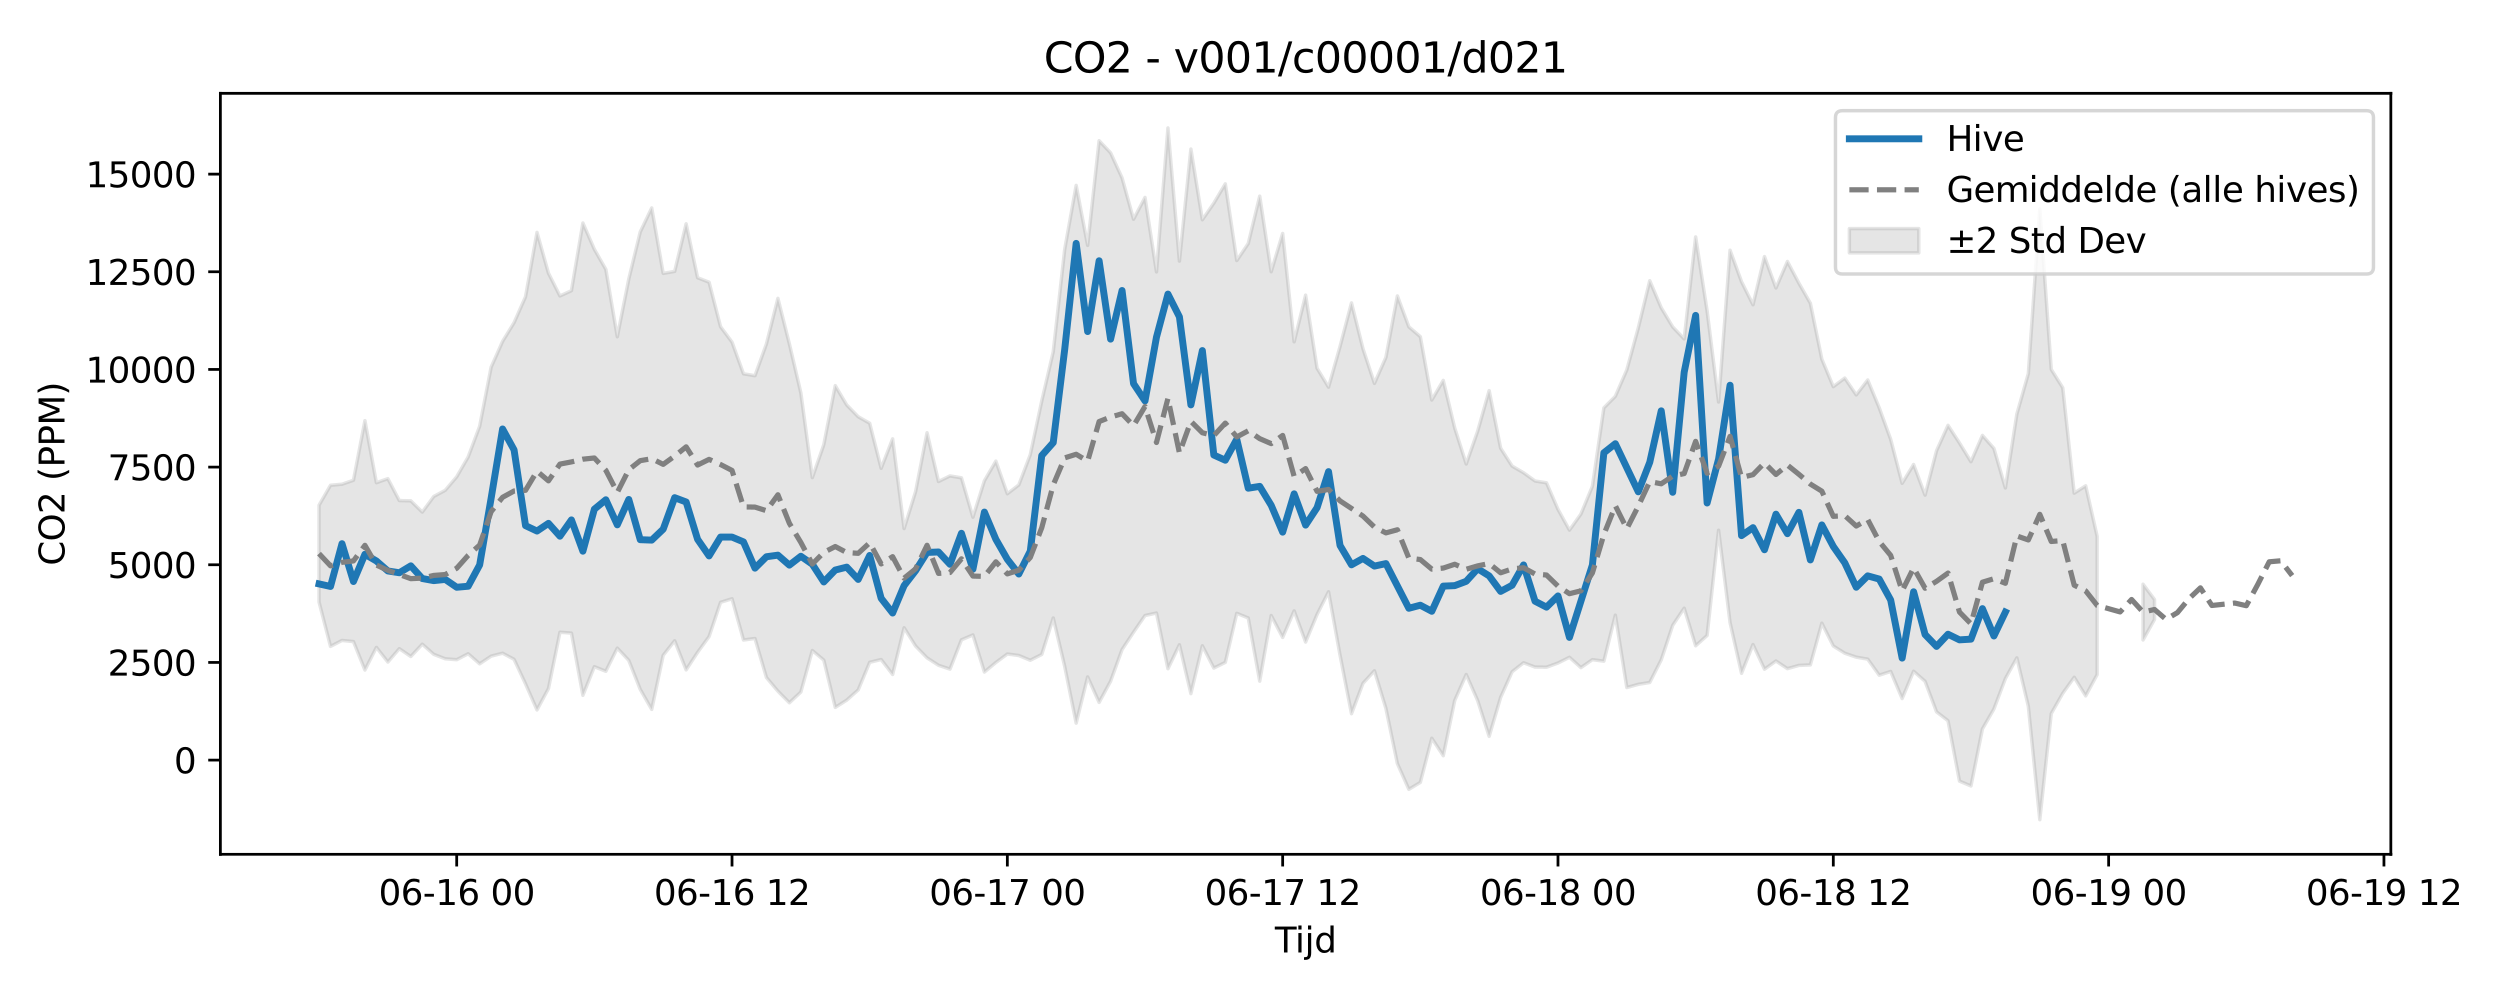 <?xml version="1.0" encoding="utf-8" standalone="no"?>
<!DOCTYPE svg PUBLIC "-//W3C//DTD SVG 1.1//EN"
  "http://www.w3.org/Graphics/SVG/1.1/DTD/svg11.dtd">
<svg xmlns:xlink="http://www.w3.org/1999/xlink" width="720pt" height="288pt" viewBox="0 0 720 288" xmlns="http://www.w3.org/2000/svg" version="1.1">
 <defs>
  <style type="text/css">*{stroke-linejoin: round; stroke-linecap: butt}</style>
 </defs>
 <g id="figure_1">
  <g id="patch_1">
   <path d="M 0 288 
L 720 288 
L 720 0 
L 0 0 
z
" style="fill: #ffffff"/>
  </g>
  <g id="axes_1">
   <g id="patch_2">
    <path d="M 63.47 246.04 
L 688.56 246.04 
L 688.56 26.88 
L 63.47 26.88 
z
" style="fill: #ffffff"/>
   </g>
   <g id="FillBetweenPolyCollection_1">
    <path d="M 91.883 145.491 
L 91.883 173.385 
L 95.187 186.164 
L 98.491 184.452 
L 101.795 184.776 
L 105.099 192.973 
L 108.402 186.449 
L 111.706 190.666 
L 115.01 186.818 
L 118.314 189.081 
L 121.618 185.522 
L 124.922 188.453 
L 128.226 189.73 
L 131.529 189.996 
L 134.833 188.28 
L 138.137 191.187 
L 141.441 188.972 
L 144.745 188.126 
L 148.049 189.885 
L 151.353 196.958 
L 154.656 204.464 
L 157.96 198.294 
L 161.264 182.085 
L 164.568 182.335 
L 167.872 200.267 
L 171.176 192.005 
L 174.48 193.329 
L 177.783 186.661 
L 181.087 190.189 
L 184.391 198.547 
L 187.695 204.316 
L 190.999 188.733 
L 194.303 184.541 
L 197.607 192.931 
L 200.91 187.874 
L 204.214 183.327 
L 207.518 173.469 
L 210.822 172.445 
L 214.126 184.323 
L 217.43 183.886 
L 220.734 195.124 
L 224.037 199.062 
L 227.341 202.398 
L 230.645 199.307 
L 233.949 187.343 
L 237.253 190.117 
L 240.557 203.74 
L 243.861 201.638 
L 247.164 198.7 
L 250.468 190.749 
L 253.772 189.941 
L 257.076 194.251 
L 260.38 180.796 
L 263.684 186.067 
L 266.988 189.462 
L 270.291 191.603 
L 273.595 192.712 
L 276.899 184.274 
L 280.203 182.864 
L 283.507 193.548 
L 286.811 190.805 
L 290.115 188.353 
L 293.418 188.788 
L 296.722 190.156 
L 300.026 188.48 
L 303.33 177.98 
L 306.634 191.926 
L 309.938 208.264 
L 313.242 194.953 
L 316.545 202.294 
L 319.849 196.195 
L 323.153 187.085 
L 326.457 182.078 
L 329.761 177.276 
L 333.065 176.554 
L 336.369 192.599 
L 339.672 185.689 
L 342.976 199.773 
L 346.28 185.981 
L 349.584 192.406 
L 352.888 190.769 
L 356.192 176.635 
L 359.495 177.983 
L 362.799 196.174 
L 366.103 177.267 
L 369.407 183.587 
L 372.711 175.938 
L 376.015 184.915 
L 379.319 176.965 
L 382.622 170.427 
L 385.926 188.671 
L 389.23 205.554 
L 392.534 196.815 
L 395.838 193.185 
L 399.142 204.015 
L 402.446 219.918 
L 405.749 227.334 
L 409.053 225.333 
L 412.357 212.617 
L 415.661 217.652 
L 418.965 201.731 
L 422.269 194.259 
L 425.573 201.77 
L 428.876 212.073 
L 432.18 200.856 
L 435.484 193.475 
L 438.788 190.873 
L 442.092 192.118 
L 445.396 192.155 
L 448.7 190.955 
L 452.003 189.295 
L 455.307 192.283 
L 458.611 189.982 
L 461.915 190.419 
L 465.219 177.161 
L 468.523 198.017 
L 471.827 197.09 
L 475.13 196.555 
L 478.434 190.034 
L 481.738 180.104 
L 485.042 175.163 
L 488.346 185.993 
L 491.65 183.018 
L 494.954 152.697 
L 498.257 179.297 
L 501.561 193.915 
L 504.865 185.632 
L 508.169 192.735 
L 511.473 190.365 
L 514.777 192.572 
L 518.081 191.642 
L 521.384 191.496 
L 524.688 179.478 
L 527.992 186.053 
L 531.296 188.129 
L 534.6 189.265 
L 537.904 189.83 
L 541.208 194.456 
L 544.511 193.379 
L 547.815 201.192 
L 551.119 193.312 
L 554.423 196.225 
L 557.727 205.019 
L 561.031 207.587 
L 564.335 224.966 
L 567.638 226.359 
L 570.942 209.941 
L 574.246 204.195 
L 577.55 195.444 
L 580.854 189.461 
L 584.158 203.415 
L 587.462 236.078 
L 590.765 205.502 
L 594.069 199.677 
L 597.373 195.059 
L 600.677 200.414 
L 603.981 194.275 
L 603.981 154.466 
L 603.981 154.466 
L 600.677 139.919 
L 597.373 142.022 
L 594.069 111.666 
L 590.765 106.385 
L 587.462 60.185 
L 584.158 107.598 
L 580.854 119.26 
L 577.55 140.528 
L 574.246 129.146 
L 570.942 125.398 
L 567.638 132.971 
L 564.335 127.59 
L 561.031 122.49 
L 557.727 129.809 
L 554.423 142.599 
L 551.119 133.766 
L 547.815 139.199 
L 544.511 126.517 
L 541.208 117.418 
L 537.904 109.432 
L 534.6 113.734 
L 531.296 108.884 
L 527.992 111.357 
L 524.688 103.424 
L 521.384 87.325 
L 518.081 81.55 
L 514.777 75.309 
L 511.473 82.937 
L 508.169 73.896 
L 504.865 87.776 
L 501.561 81.125 
L 498.257 72.057 
L 494.954 115.791 
L 491.65 89.564 
L 488.346 68.235 
L 485.042 97.608 
L 481.738 94.155 
L 478.434 88.635 
L 475.13 80.847 
L 471.827 94.445 
L 468.523 106.522 
L 465.219 114.135 
L 461.915 117.459 
L 458.611 140.048 
L 455.307 148.034 
L 452.003 152.674 
L 448.7 146.676 
L 445.396 139.053 
L 442.092 138.528 
L 438.788 136.152 
L 435.484 134.223 
L 432.18 129.064 
L 428.876 112.502 
L 425.573 124.172 
L 422.269 133.632 
L 418.965 123.28 
L 415.661 109.554 
L 412.357 115.195 
L 409.053 96.958 
L 405.749 94.132 
L 402.446 85.228 
L 399.142 102.922 
L 395.838 110.412 
L 392.534 100.425 
L 389.23 87.233 
L 385.926 99.813 
L 382.622 111.506 
L 379.319 106.059 
L 376.015 84.994 
L 372.711 98.447 
L 369.407 67.227 
L 366.103 78.259 
L 362.799 56.491 
L 359.495 70.137 
L 356.192 75.036 
L 352.888 52.944 
L 349.584 58.505 
L 346.28 63.293 
L 342.976 42.924 
L 339.672 75.206 
L 336.369 36.842 
L 333.065 78.318 
L 329.761 56.864 
L 326.457 63.139 
L 323.153 51.228 
L 319.849 44.01 
L 316.545 40.528 
L 313.242 70.663 
L 309.938 53.393 
L 306.634 71.807 
L 303.33 101.318 
L 300.026 115.478 
L 296.722 130.948 
L 293.418 139.657 
L 290.115 142.205 
L 286.811 132.801 
L 283.507 138.461 
L 280.203 148.951 
L 276.899 137.609 
L 273.595 137.062 
L 270.291 138.673 
L 266.988 124.623 
L 263.684 141.612 
L 260.38 152.227 
L 257.076 126.388 
L 253.772 134.879 
L 250.468 121.89 
L 247.164 120.014 
L 243.861 116.636 
L 240.557 111.059 
L 237.253 128.061 
L 233.949 137.555 
L 230.645 113.142 
L 227.341 99.034 
L 224.037 85.927 
L 220.734 99.038 
L 217.43 108.2 
L 214.126 107.656 
L 210.822 98.523 
L 207.518 94.089 
L 204.214 81.272 
L 200.91 79.991 
L 197.607 64.455 
L 194.303 78.16 
L 190.999 78.734 
L 187.695 59.888 
L 184.391 66.792 
L 181.087 80.368 
L 177.783 96.994 
L 174.48 77.572 
L 171.176 71.792 
L 167.872 64.216 
L 164.568 83.72 
L 161.264 85.235 
L 157.96 78.674 
L 154.656 66.925 
L 151.353 85.461 
L 148.049 92.932 
L 144.745 98.319 
L 141.441 105.766 
L 138.137 122.78 
L 134.833 131.593 
L 131.529 137.32 
L 128.226 141.205 
L 124.922 142.983 
L 121.618 147.477 
L 118.314 144.233 
L 115.01 144.166 
L 111.706 137.851 
L 108.402 139.023 
L 105.099 121.147 
L 101.795 138.311 
L 98.491 139.456 
L 95.187 139.753 
L 91.883 145.491 
z
" clip-path="url(#p7120468bc9)" style="fill: #808080; fill-opacity: 0.2; stroke: #808080; stroke-opacity: 0.2"/>
    <path d="M 617.196 168.251 
L 617.196 184.311 
L 620.5 178.402 
L 620.5 172.664 
L 620.5 172.664 
L 617.196 168.251 
z
" clip-path="url(#p7120468bc9)" style="fill: #808080; fill-opacity: 0.2; stroke: #808080; stroke-opacity: 0.2"/>
   </g>
   <g id="matplotlib.axis_1">
    <g id="xtick_1">
     <g id="line2d_1">
      <defs>
       <path id="m37692630de" d="M 0 0 
L 0 3.5 
" style="stroke: #000000; stroke-width: 0.8"/>
      </defs>
      <g>
       <use xlink:href="#m37692630de" x="131.529" y="246.04" style="stroke: #000000; stroke-width: 0.8"/>
      </g>
     </g>
     <g id="text_1">
      <!-- 06-16 00 -->
      <g transform="translate(109.049 260.638) scale(0.1 -0.1)">
       <defs>
        <path id="DejaVuSans-30" d="M 2034 4250 
Q 1547 4250 1301 3770 
Q 1056 3291 1056 2328 
Q 1056 1369 1301 889 
Q 1547 409 2034 409 
Q 2525 409 2770 889 
Q 3016 1369 3016 2328 
Q 3016 3291 2770 3770 
Q 2525 4250 2034 4250 
z
M 2034 4750 
Q 2819 4750 3233 4129 
Q 3647 3509 3647 2328 
Q 3647 1150 3233 529 
Q 2819 -91 2034 -91 
Q 1250 -91 836 529 
Q 422 1150 422 2328 
Q 422 3509 836 4129 
Q 1250 4750 2034 4750 
z
" transform="scale(0.016)"/>
        <path id="DejaVuSans-36" d="M 2113 2584 
Q 1688 2584 1439 2293 
Q 1191 2003 1191 1497 
Q 1191 994 1439 701 
Q 1688 409 2113 409 
Q 2538 409 2786 701 
Q 3034 994 3034 1497 
Q 3034 2003 2786 2293 
Q 2538 2584 2113 2584 
z
M 3366 4563 
L 3366 3988 
Q 3128 4100 2886 4159 
Q 2644 4219 2406 4219 
Q 1781 4219 1451 3797 
Q 1122 3375 1075 2522 
Q 1259 2794 1537 2939 
Q 1816 3084 2150 3084 
Q 2853 3084 3261 2657 
Q 3669 2231 3669 1497 
Q 3669 778 3244 343 
Q 2819 -91 2113 -91 
Q 1303 -91 875 529 
Q 447 1150 447 2328 
Q 447 3434 972 4092 
Q 1497 4750 2381 4750 
Q 2619 4750 2861 4703 
Q 3103 4656 3366 4563 
z
" transform="scale(0.016)"/>
        <path id="DejaVuSans-2d" d="M 313 2009 
L 1997 2009 
L 1997 1497 
L 313 1497 
L 313 2009 
z
" transform="scale(0.016)"/>
        <path id="DejaVuSans-31" d="M 794 531 
L 1825 531 
L 1825 4091 
L 703 3866 
L 703 4441 
L 1819 4666 
L 2450 4666 
L 2450 531 
L 3481 531 
L 3481 0 
L 794 0 
L 794 531 
z
" transform="scale(0.016)"/>
        <path id="DejaVuSans-20" transform="scale(0.016)"/>
       </defs>
       <use xlink:href="#DejaVuSans-30"/>
       <use xlink:href="#DejaVuSans-36" transform="translate(63.623 0)"/>
       <use xlink:href="#DejaVuSans-2d" transform="translate(127.246 0)"/>
       <use xlink:href="#DejaVuSans-31" transform="translate(163.33 0)"/>
       <use xlink:href="#DejaVuSans-36" transform="translate(226.953 0)"/>
       <use xlink:href="#DejaVuSans-20" transform="translate(290.576 0)"/>
       <use xlink:href="#DejaVuSans-30" transform="translate(322.363 0)"/>
       <use xlink:href="#DejaVuSans-30" transform="translate(385.986 0)"/>
      </g>
     </g>
    </g>
    <g id="xtick_2">
     <g id="line2d_2">
      <g>
       <use xlink:href="#m37692630de" x="210.822" y="246.04" style="stroke: #000000; stroke-width: 0.8"/>
      </g>
     </g>
     <g id="text_2">
      <!-- 06-16 12 -->
      <g transform="translate(188.342 260.638) scale(0.1 -0.1)">
       <defs>
        <path id="DejaVuSans-32" d="M 1228 531 
L 3431 531 
L 3431 0 
L 469 0 
L 469 531 
Q 828 903 1448 1529 
Q 2069 2156 2228 2338 
Q 2531 2678 2651 2914 
Q 2772 3150 2772 3378 
Q 2772 3750 2511 3984 
Q 2250 4219 1831 4219 
Q 1534 4219 1204 4116 
Q 875 4013 500 3803 
L 500 4441 
Q 881 4594 1212 4672 
Q 1544 4750 1819 4750 
Q 2544 4750 2975 4387 
Q 3406 4025 3406 3419 
Q 3406 3131 3298 2873 
Q 3191 2616 2906 2266 
Q 2828 2175 2409 1742 
Q 1991 1309 1228 531 
z
" transform="scale(0.016)"/>
       </defs>
       <use xlink:href="#DejaVuSans-30"/>
       <use xlink:href="#DejaVuSans-36" transform="translate(63.623 0)"/>
       <use xlink:href="#DejaVuSans-2d" transform="translate(127.246 0)"/>
       <use xlink:href="#DejaVuSans-31" transform="translate(163.33 0)"/>
       <use xlink:href="#DejaVuSans-36" transform="translate(226.953 0)"/>
       <use xlink:href="#DejaVuSans-20" transform="translate(290.576 0)"/>
       <use xlink:href="#DejaVuSans-31" transform="translate(322.363 0)"/>
       <use xlink:href="#DejaVuSans-32" transform="translate(385.986 0)"/>
      </g>
     </g>
    </g>
    <g id="xtick_3">
     <g id="line2d_3">
      <g>
       <use xlink:href="#m37692630de" x="290.115" y="246.04" style="stroke: #000000; stroke-width: 0.8"/>
      </g>
     </g>
     <g id="text_3">
      <!-- 06-17 00 -->
      <g transform="translate(267.634 260.638) scale(0.1 -0.1)">
       <defs>
        <path id="DejaVuSans-37" d="M 525 4666 
L 3525 4666 
L 3525 4397 
L 1831 0 
L 1172 0 
L 2766 4134 
L 525 4134 
L 525 4666 
z
" transform="scale(0.016)"/>
       </defs>
       <use xlink:href="#DejaVuSans-30"/>
       <use xlink:href="#DejaVuSans-36" transform="translate(63.623 0)"/>
       <use xlink:href="#DejaVuSans-2d" transform="translate(127.246 0)"/>
       <use xlink:href="#DejaVuSans-31" transform="translate(163.33 0)"/>
       <use xlink:href="#DejaVuSans-37" transform="translate(226.953 0)"/>
       <use xlink:href="#DejaVuSans-20" transform="translate(290.576 0)"/>
       <use xlink:href="#DejaVuSans-30" transform="translate(322.363 0)"/>
       <use xlink:href="#DejaVuSans-30" transform="translate(385.986 0)"/>
      </g>
     </g>
    </g>
    <g id="xtick_4">
     <g id="line2d_4">
      <g>
       <use xlink:href="#m37692630de" x="369.407" y="246.04" style="stroke: #000000; stroke-width: 0.8"/>
      </g>
     </g>
     <g id="text_4">
      <!-- 06-17 12 -->
      <g transform="translate(346.927 260.638) scale(0.1 -0.1)">
       <use xlink:href="#DejaVuSans-30"/>
       <use xlink:href="#DejaVuSans-36" transform="translate(63.623 0)"/>
       <use xlink:href="#DejaVuSans-2d" transform="translate(127.246 0)"/>
       <use xlink:href="#DejaVuSans-31" transform="translate(163.33 0)"/>
       <use xlink:href="#DejaVuSans-37" transform="translate(226.953 0)"/>
       <use xlink:href="#DejaVuSans-20" transform="translate(290.576 0)"/>
       <use xlink:href="#DejaVuSans-31" transform="translate(322.363 0)"/>
       <use xlink:href="#DejaVuSans-32" transform="translate(385.986 0)"/>
      </g>
     </g>
    </g>
    <g id="xtick_5">
     <g id="line2d_5">
      <g>
       <use xlink:href="#m37692630de" x="448.7" y="246.04" style="stroke: #000000; stroke-width: 0.8"/>
      </g>
     </g>
     <g id="text_5">
      <!-- 06-18 00 -->
      <g transform="translate(426.219 260.638) scale(0.1 -0.1)">
       <defs>
        <path id="DejaVuSans-38" d="M 2034 2216 
Q 1584 2216 1326 1975 
Q 1069 1734 1069 1313 
Q 1069 891 1326 650 
Q 1584 409 2034 409 
Q 2484 409 2743 651 
Q 3003 894 3003 1313 
Q 3003 1734 2745 1975 
Q 2488 2216 2034 2216 
z
M 1403 2484 
Q 997 2584 770 2862 
Q 544 3141 544 3541 
Q 544 4100 942 4425 
Q 1341 4750 2034 4750 
Q 2731 4750 3128 4425 
Q 3525 4100 3525 3541 
Q 3525 3141 3298 2862 
Q 3072 2584 2669 2484 
Q 3125 2378 3379 2068 
Q 3634 1759 3634 1313 
Q 3634 634 3220 271 
Q 2806 -91 2034 -91 
Q 1263 -91 848 271 
Q 434 634 434 1313 
Q 434 1759 690 2068 
Q 947 2378 1403 2484 
z
M 1172 3481 
Q 1172 3119 1398 2916 
Q 1625 2713 2034 2713 
Q 2441 2713 2670 2916 
Q 2900 3119 2900 3481 
Q 2900 3844 2670 4047 
Q 2441 4250 2034 4250 
Q 1625 4250 1398 4047 
Q 1172 3844 1172 3481 
z
" transform="scale(0.016)"/>
       </defs>
       <use xlink:href="#DejaVuSans-30"/>
       <use xlink:href="#DejaVuSans-36" transform="translate(63.623 0)"/>
       <use xlink:href="#DejaVuSans-2d" transform="translate(127.246 0)"/>
       <use xlink:href="#DejaVuSans-31" transform="translate(163.33 0)"/>
       <use xlink:href="#DejaVuSans-38" transform="translate(226.953 0)"/>
       <use xlink:href="#DejaVuSans-20" transform="translate(290.576 0)"/>
       <use xlink:href="#DejaVuSans-30" transform="translate(322.363 0)"/>
       <use xlink:href="#DejaVuSans-30" transform="translate(385.986 0)"/>
      </g>
     </g>
    </g>
    <g id="xtick_6">
     <g id="line2d_6">
      <g>
       <use xlink:href="#m37692630de" x="527.992" y="246.04" style="stroke: #000000; stroke-width: 0.8"/>
      </g>
     </g>
     <g id="text_6">
      <!-- 06-18 12 -->
      <g transform="translate(505.512 260.638) scale(0.1 -0.1)">
       <use xlink:href="#DejaVuSans-30"/>
       <use xlink:href="#DejaVuSans-36" transform="translate(63.623 0)"/>
       <use xlink:href="#DejaVuSans-2d" transform="translate(127.246 0)"/>
       <use xlink:href="#DejaVuSans-31" transform="translate(163.33 0)"/>
       <use xlink:href="#DejaVuSans-38" transform="translate(226.953 0)"/>
       <use xlink:href="#DejaVuSans-20" transform="translate(290.576 0)"/>
       <use xlink:href="#DejaVuSans-31" transform="translate(322.363 0)"/>
       <use xlink:href="#DejaVuSans-32" transform="translate(385.986 0)"/>
      </g>
     </g>
    </g>
    <g id="xtick_7">
     <g id="line2d_7">
      <g>
       <use xlink:href="#m37692630de" x="607.285" y="246.04" style="stroke: #000000; stroke-width: 0.8"/>
      </g>
     </g>
     <g id="text_7">
      <!-- 06-19 00 -->
      <g transform="translate(584.804 260.638) scale(0.1 -0.1)">
       <defs>
        <path id="DejaVuSans-39" d="M 703 97 
L 703 672 
Q 941 559 1184 500 
Q 1428 441 1663 441 
Q 2288 441 2617 861 
Q 2947 1281 2994 2138 
Q 2813 1869 2534 1725 
Q 2256 1581 1919 1581 
Q 1219 1581 811 2004 
Q 403 2428 403 3163 
Q 403 3881 828 4315 
Q 1253 4750 1959 4750 
Q 2769 4750 3195 4129 
Q 3622 3509 3622 2328 
Q 3622 1225 3098 567 
Q 2575 -91 1691 -91 
Q 1453 -91 1209 -44 
Q 966 3 703 97 
z
M 1959 2075 
Q 2384 2075 2632 2365 
Q 2881 2656 2881 3163 
Q 2881 3666 2632 3958 
Q 2384 4250 1959 4250 
Q 1534 4250 1286 3958 
Q 1038 3666 1038 3163 
Q 1038 2656 1286 2365 
Q 1534 2075 1959 2075 
z
" transform="scale(0.016)"/>
       </defs>
       <use xlink:href="#DejaVuSans-30"/>
       <use xlink:href="#DejaVuSans-36" transform="translate(63.623 0)"/>
       <use xlink:href="#DejaVuSans-2d" transform="translate(127.246 0)"/>
       <use xlink:href="#DejaVuSans-31" transform="translate(163.33 0)"/>
       <use xlink:href="#DejaVuSans-39" transform="translate(226.953 0)"/>
       <use xlink:href="#DejaVuSans-20" transform="translate(290.576 0)"/>
       <use xlink:href="#DejaVuSans-30" transform="translate(322.363 0)"/>
       <use xlink:href="#DejaVuSans-30" transform="translate(385.986 0)"/>
      </g>
     </g>
    </g>
    <g id="xtick_8">
     <g id="line2d_8">
      <g>
       <use xlink:href="#m37692630de" x="686.577" y="246.04" style="stroke: #000000; stroke-width: 0.8"/>
      </g>
     </g>
     <g id="text_8">
      <!-- 06-19 12 -->
      <g transform="translate(664.097 260.638) scale(0.1 -0.1)">
       <use xlink:href="#DejaVuSans-30"/>
       <use xlink:href="#DejaVuSans-36" transform="translate(63.623 0)"/>
       <use xlink:href="#DejaVuSans-2d" transform="translate(127.246 0)"/>
       <use xlink:href="#DejaVuSans-31" transform="translate(163.33 0)"/>
       <use xlink:href="#DejaVuSans-39" transform="translate(226.953 0)"/>
       <use xlink:href="#DejaVuSans-20" transform="translate(290.576 0)"/>
       <use xlink:href="#DejaVuSans-31" transform="translate(322.363 0)"/>
       <use xlink:href="#DejaVuSans-32" transform="translate(385.986 0)"/>
      </g>
     </g>
    </g>
    <g id="text_9">
     <!-- Tijd -->
     <g transform="translate(367.165 274.317) scale(0.1 -0.1)">
      <defs>
       <path id="DejaVuSans-54" d="M -19 4666 
L 3928 4666 
L 3928 4134 
L 2272 4134 
L 2272 0 
L 1638 0 
L 1638 4134 
L -19 4134 
L -19 4666 
z
" transform="scale(0.016)"/>
       <path id="DejaVuSans-69" d="M 603 3500 
L 1178 3500 
L 1178 0 
L 603 0 
L 603 3500 
z
M 603 4863 
L 1178 4863 
L 1178 4134 
L 603 4134 
L 603 4863 
z
" transform="scale(0.016)"/>
       <path id="DejaVuSans-6a" d="M 603 3500 
L 1178 3500 
L 1178 -63 
Q 1178 -731 923 -1031 
Q 669 -1331 103 -1331 
L -116 -1331 
L -116 -844 
L 38 -844 
Q 366 -844 484 -692 
Q 603 -541 603 -63 
L 603 3500 
z
M 603 4863 
L 1178 4863 
L 1178 4134 
L 603 4134 
L 603 4863 
z
" transform="scale(0.016)"/>
       <path id="DejaVuSans-64" d="M 2906 2969 
L 2906 4863 
L 3481 4863 
L 3481 0 
L 2906 0 
L 2906 525 
Q 2725 213 2448 61 
Q 2172 -91 1784 -91 
Q 1150 -91 751 415 
Q 353 922 353 1747 
Q 353 2572 751 3078 
Q 1150 3584 1784 3584 
Q 2172 3584 2448 3432 
Q 2725 3281 2906 2969 
z
M 947 1747 
Q 947 1113 1208 752 
Q 1469 391 1925 391 
Q 2381 391 2643 752 
Q 2906 1113 2906 1747 
Q 2906 2381 2643 2742 
Q 2381 3103 1925 3103 
Q 1469 3103 1208 2742 
Q 947 2381 947 1747 
z
" transform="scale(0.016)"/>
      </defs>
      <use xlink:href="#DejaVuSans-54"/>
      <use xlink:href="#DejaVuSans-69" transform="translate(57.959 0)"/>
      <use xlink:href="#DejaVuSans-6a" transform="translate(85.742 0)"/>
      <use xlink:href="#DejaVuSans-64" transform="translate(113.525 0)"/>
     </g>
    </g>
   </g>
   <g id="matplotlib.axis_2">
    <g id="ytick_1">
     <g id="line2d_9">
      <defs>
       <path id="ma73ee4e249" d="M 0 0 
L -3.5 0 
" style="stroke: #000000; stroke-width: 0.8"/>
      </defs>
      <g>
       <use xlink:href="#ma73ee4e249" x="63.47" y="218.907" style="stroke: #000000; stroke-width: 0.8"/>
      </g>
     </g>
     <g id="text_10">
      <!-- 0 -->
      <g transform="translate(50.108 222.707) scale(0.1 -0.1)">
       <use xlink:href="#DejaVuSans-30"/>
      </g>
     </g>
    </g>
    <g id="ytick_2">
     <g id="line2d_10">
      <g>
       <use xlink:href="#ma73ee4e249" x="63.47" y="190.78" style="stroke: #000000; stroke-width: 0.8"/>
      </g>
     </g>
     <g id="text_11">
      <!-- 2500 -->
      <g transform="translate(31.02 194.579) scale(0.1 -0.1)">
       <defs>
        <path id="DejaVuSans-35" d="M 691 4666 
L 3169 4666 
L 3169 4134 
L 1269 4134 
L 1269 2991 
Q 1406 3038 1543 3061 
Q 1681 3084 1819 3084 
Q 2600 3084 3056 2656 
Q 3513 2228 3513 1497 
Q 3513 744 3044 326 
Q 2575 -91 1722 -91 
Q 1428 -91 1123 -41 
Q 819 9 494 109 
L 494 744 
Q 775 591 1075 516 
Q 1375 441 1709 441 
Q 2250 441 2565 725 
Q 2881 1009 2881 1497 
Q 2881 1984 2565 2268 
Q 2250 2553 1709 2553 
Q 1456 2553 1204 2497 
Q 953 2441 691 2322 
L 691 4666 
z
" transform="scale(0.016)"/>
       </defs>
       <use xlink:href="#DejaVuSans-32"/>
       <use xlink:href="#DejaVuSans-35" transform="translate(63.623 0)"/>
       <use xlink:href="#DejaVuSans-30" transform="translate(127.246 0)"/>
       <use xlink:href="#DejaVuSans-30" transform="translate(190.869 0)"/>
      </g>
     </g>
    </g>
    <g id="ytick_3">
     <g id="line2d_11">
      <g>
       <use xlink:href="#ma73ee4e249" x="63.47" y="162.653" style="stroke: #000000; stroke-width: 0.8"/>
      </g>
     </g>
     <g id="text_12">
      <!-- 5000 -->
      <g transform="translate(31.02 166.452) scale(0.1 -0.1)">
       <use xlink:href="#DejaVuSans-35"/>
       <use xlink:href="#DejaVuSans-30" transform="translate(63.623 0)"/>
       <use xlink:href="#DejaVuSans-30" transform="translate(127.246 0)"/>
       <use xlink:href="#DejaVuSans-30" transform="translate(190.869 0)"/>
      </g>
     </g>
    </g>
    <g id="ytick_4">
     <g id="line2d_12">
      <g>
       <use xlink:href="#ma73ee4e249" x="63.47" y="134.525" style="stroke: #000000; stroke-width: 0.8"/>
      </g>
     </g>
     <g id="text_13">
      <!-- 7500 -->
      <g transform="translate(31.02 138.324) scale(0.1 -0.1)">
       <use xlink:href="#DejaVuSans-37"/>
       <use xlink:href="#DejaVuSans-35" transform="translate(63.623 0)"/>
       <use xlink:href="#DejaVuSans-30" transform="translate(127.246 0)"/>
       <use xlink:href="#DejaVuSans-30" transform="translate(190.869 0)"/>
      </g>
     </g>
    </g>
    <g id="ytick_5">
     <g id="line2d_13">
      <g>
       <use xlink:href="#ma73ee4e249" x="63.47" y="106.398" style="stroke: #000000; stroke-width: 0.8"/>
      </g>
     </g>
     <g id="text_14">
      <!-- 10000 -->
      <g transform="translate(24.657 110.197) scale(0.1 -0.1)">
       <use xlink:href="#DejaVuSans-31"/>
       <use xlink:href="#DejaVuSans-30" transform="translate(63.623 0)"/>
       <use xlink:href="#DejaVuSans-30" transform="translate(127.246 0)"/>
       <use xlink:href="#DejaVuSans-30" transform="translate(190.869 0)"/>
       <use xlink:href="#DejaVuSans-30" transform="translate(254.492 0)"/>
      </g>
     </g>
    </g>
    <g id="ytick_6">
     <g id="line2d_14">
      <g>
       <use xlink:href="#ma73ee4e249" x="63.47" y="78.27" style="stroke: #000000; stroke-width: 0.8"/>
      </g>
     </g>
     <g id="text_15">
      <!-- 12500 -->
      <g transform="translate(24.657 82.07) scale(0.1 -0.1)">
       <use xlink:href="#DejaVuSans-31"/>
       <use xlink:href="#DejaVuSans-32" transform="translate(63.623 0)"/>
       <use xlink:href="#DejaVuSans-35" transform="translate(127.246 0)"/>
       <use xlink:href="#DejaVuSans-30" transform="translate(190.869 0)"/>
       <use xlink:href="#DejaVuSans-30" transform="translate(254.492 0)"/>
      </g>
     </g>
    </g>
    <g id="ytick_7">
     <g id="line2d_15">
      <g>
       <use xlink:href="#ma73ee4e249" x="63.47" y="50.143" style="stroke: #000000; stroke-width: 0.8"/>
      </g>
     </g>
     <g id="text_16">
      <!-- 15000 -->
      <g transform="translate(24.657 53.942) scale(0.1 -0.1)">
       <use xlink:href="#DejaVuSans-31"/>
       <use xlink:href="#DejaVuSans-35" transform="translate(63.623 0)"/>
       <use xlink:href="#DejaVuSans-30" transform="translate(127.246 0)"/>
       <use xlink:href="#DejaVuSans-30" transform="translate(190.869 0)"/>
       <use xlink:href="#DejaVuSans-30" transform="translate(254.492 0)"/>
      </g>
     </g>
    </g>
    <g id="text_17">
     <!-- CO2 (PPM) -->
     <g transform="translate(18.578 162.903) rotate(-90) scale(0.1 -0.1)">
      <defs>
       <path id="DejaVuSans-43" d="M 4122 4306 
L 4122 3641 
Q 3803 3938 3442 4084 
Q 3081 4231 2675 4231 
Q 1875 4231 1450 3742 
Q 1025 3253 1025 2328 
Q 1025 1406 1450 917 
Q 1875 428 2675 428 
Q 3081 428 3442 575 
Q 3803 722 4122 1019 
L 4122 359 
Q 3791 134 3420 21 
Q 3050 -91 2638 -91 
Q 1578 -91 968 557 
Q 359 1206 359 2328 
Q 359 3453 968 4101 
Q 1578 4750 2638 4750 
Q 3056 4750 3426 4639 
Q 3797 4528 4122 4306 
z
" transform="scale(0.016)"/>
       <path id="DejaVuSans-4f" d="M 2522 4238 
Q 1834 4238 1429 3725 
Q 1025 3213 1025 2328 
Q 1025 1447 1429 934 
Q 1834 422 2522 422 
Q 3209 422 3611 934 
Q 4013 1447 4013 2328 
Q 4013 3213 3611 3725 
Q 3209 4238 2522 4238 
z
M 2522 4750 
Q 3503 4750 4090 4092 
Q 4678 3434 4678 2328 
Q 4678 1225 4090 567 
Q 3503 -91 2522 -91 
Q 1538 -91 948 565 
Q 359 1222 359 2328 
Q 359 3434 948 4092 
Q 1538 4750 2522 4750 
z
" transform="scale(0.016)"/>
       <path id="DejaVuSans-28" d="M 1984 4856 
Q 1566 4138 1362 3434 
Q 1159 2731 1159 2009 
Q 1159 1288 1364 580 
Q 1569 -128 1984 -844 
L 1484 -844 
Q 1016 -109 783 600 
Q 550 1309 550 2009 
Q 550 2706 781 3412 
Q 1013 4119 1484 4856 
L 1984 4856 
z
" transform="scale(0.016)"/>
       <path id="DejaVuSans-50" d="M 1259 4147 
L 1259 2394 
L 2053 2394 
Q 2494 2394 2734 2622 
Q 2975 2850 2975 3272 
Q 2975 3691 2734 3919 
Q 2494 4147 2053 4147 
L 1259 4147 
z
M 628 4666 
L 2053 4666 
Q 2838 4666 3239 4311 
Q 3641 3956 3641 3272 
Q 3641 2581 3239 2228 
Q 2838 1875 2053 1875 
L 1259 1875 
L 1259 0 
L 628 0 
L 628 4666 
z
" transform="scale(0.016)"/>
       <path id="DejaVuSans-4d" d="M 628 4666 
L 1569 4666 
L 2759 1491 
L 3956 4666 
L 4897 4666 
L 4897 0 
L 4281 0 
L 4281 4097 
L 3078 897 
L 2444 897 
L 1241 4097 
L 1241 0 
L 628 0 
L 628 4666 
z
" transform="scale(0.016)"/>
       <path id="DejaVuSans-29" d="M 513 4856 
L 1013 4856 
Q 1481 4119 1714 3412 
Q 1947 2706 1947 2009 
Q 1947 1309 1714 600 
Q 1481 -109 1013 -844 
L 513 -844 
Q 928 -128 1133 580 
Q 1338 1288 1338 2009 
Q 1338 2731 1133 3434 
Q 928 4138 513 4856 
z
" transform="scale(0.016)"/>
      </defs>
      <use xlink:href="#DejaVuSans-43"/>
      <use xlink:href="#DejaVuSans-4f" transform="translate(69.824 0)"/>
      <use xlink:href="#DejaVuSans-32" transform="translate(148.535 0)"/>
      <use xlink:href="#DejaVuSans-20" transform="translate(212.158 0)"/>
      <use xlink:href="#DejaVuSans-28" transform="translate(243.945 0)"/>
      <use xlink:href="#DejaVuSans-50" transform="translate(282.959 0)"/>
      <use xlink:href="#DejaVuSans-50" transform="translate(343.262 0)"/>
      <use xlink:href="#DejaVuSans-4d" transform="translate(403.564 0)"/>
      <use xlink:href="#DejaVuSans-29" transform="translate(489.844 0)"/>
     </g>
    </g>
   </g>
   <g id="line2d_16">
    <path d="M 91.883 168.166 
L 95.187 168.897 
L 98.491 156.585 
L 101.795 167.476 
L 105.099 159.63 
L 108.402 161.561 
L 111.706 164.434 
L 115.01 164.955 
L 118.314 162.964 
L 121.618 166.617 
L 124.922 167.221 
L 128.226 166.875 
L 131.529 169.129 
L 134.833 168.837 
L 138.137 162.709 
L 141.441 143.515 
L 144.745 123.548 
L 148.049 129.564 
L 151.353 151.387 
L 154.656 152.943 
L 157.96 150.727 
L 161.264 154.424 
L 164.568 149.733 
L 167.872 158.741 
L 171.176 146.643 
L 174.48 143.935 
L 177.783 151.15 
L 181.087 143.849 
L 184.391 155.43 
L 187.695 155.553 
L 190.999 152.403 
L 194.303 143.331 
L 197.607 144.572 
L 200.91 155.324 
L 204.214 160.102 
L 207.518 154.676 
L 210.822 154.679 
L 214.126 156.071 
L 217.43 163.628 
L 220.734 160.341 
L 224.037 159.885 
L 227.341 162.758 
L 230.645 160.204 
L 233.949 162.499 
L 237.253 167.603 
L 240.557 164.171 
L 243.861 163.335 
L 247.164 166.872 
L 250.468 159.975 
L 253.772 172.317 
L 257.076 176.548 
L 260.38 168.661 
L 263.684 164.37 
L 266.988 159.105 
L 270.291 158.97 
L 273.595 162.518 
L 276.899 153.592 
L 280.203 163.931 
L 283.507 147.483 
L 286.811 155.321 
L 290.115 161.085 
L 293.418 165.319 
L 296.722 158.726 
L 300.026 131.199 
L 303.33 127.471 
L 306.634 100.637 
L 309.938 70.099 
L 313.242 95.484 
L 316.545 75.109 
L 319.849 97.667 
L 323.153 83.671 
L 326.457 110.482 
L 329.761 115.46 
L 333.065 97.093 
L 336.369 84.7 
L 339.672 91.25 
L 342.976 116.602 
L 346.28 100.969 
L 349.584 131.049 
L 352.888 132.545 
L 356.192 126.5 
L 359.495 140.601 
L 362.799 140.079 
L 366.103 145.525 
L 369.407 153.254 
L 372.711 142.227 
L 376.015 151.229 
L 379.319 146.2 
L 382.622 135.83 
L 385.926 157.087 
L 389.23 162.668 
L 392.534 160.826 
L 395.838 163.035 
L 399.142 162.315 
L 405.749 175.182 
L 409.053 174.303 
L 412.357 176.049 
L 415.661 168.803 
L 418.965 168.661 
L 422.269 167.423 
L 425.573 163.789 
L 428.876 165.855 
L 432.18 170.322 
L 435.484 168.556 
L 438.788 162.705 
L 442.092 173.15 
L 445.396 174.86 
L 448.7 171.631 
L 452.003 183.568 
L 458.611 162.698 
L 461.915 130.4 
L 465.219 127.792 
L 471.827 141.64 
L 475.13 133.13 
L 478.434 118.324 
L 481.738 141.778 
L 485.042 107.219 
L 488.346 90.838 
L 491.65 144.861 
L 494.954 132.196 
L 498.257 110.951 
L 501.561 154.259 
L 504.865 151.968 
L 508.169 158.327 
L 511.473 148.088 
L 514.777 153.697 
L 518.081 147.559 
L 521.384 161.258 
L 524.688 151.177 
L 527.992 157.382 
L 531.296 162.107 
L 534.6 169.122 
L 537.904 165.848 
L 541.208 166.767 
L 544.511 172.79 
L 547.815 189.531 
L 551.119 170.435 
L 554.423 182.747 
L 557.727 186.167 
L 561.031 182.661 
L 564.335 184.277 
L 567.638 184.078 
L 570.942 175.287 
L 574.246 183.163 
L 577.55 176.283 
L 577.55 176.283 
" clip-path="url(#p7120468bc9)" style="fill: none; stroke: #1f77b4; stroke-width: 2; stroke-linecap: square"/>
   </g>
   <g id="line2d_17">
    <path d="M 91.883 159.438 
L 95.187 162.959 
L 98.491 161.954 
L 101.795 161.544 
L 105.099 157.06 
L 108.402 162.736 
L 111.706 164.259 
L 118.314 166.657 
L 121.618 166.499 
L 124.922 165.718 
L 128.226 165.468 
L 131.529 163.658 
L 134.833 159.936 
L 138.137 156.983 
L 141.441 147.369 
L 144.745 143.223 
L 148.049 141.409 
L 151.353 141.209 
L 154.656 135.695 
L 157.96 138.484 
L 161.264 133.66 
L 164.568 133.028 
L 167.872 132.241 
L 171.176 131.899 
L 174.48 135.45 
L 177.783 141.827 
L 181.087 135.279 
L 184.391 132.669 
L 187.695 132.102 
L 190.999 133.734 
L 194.303 131.35 
L 197.607 128.693 
L 200.91 133.932 
L 204.214 132.299 
L 207.518 133.779 
L 210.822 135.484 
L 214.126 145.989 
L 217.43 146.043 
L 220.734 147.081 
L 224.037 142.494 
L 227.341 150.716 
L 230.645 156.225 
L 233.949 162.449 
L 237.253 159.089 
L 240.557 157.399 
L 243.861 159.137 
L 247.164 159.357 
L 250.468 156.319 
L 253.772 162.41 
L 257.076 160.319 
L 260.38 166.512 
L 263.684 163.84 
L 266.988 157.042 
L 270.291 165.138 
L 273.595 164.887 
L 276.899 160.941 
L 280.203 165.907 
L 283.507 166.004 
L 286.811 161.803 
L 290.115 165.279 
L 293.418 164.223 
L 296.722 160.552 
L 300.026 151.979 
L 303.33 139.649 
L 306.634 131.867 
L 309.938 130.828 
L 313.242 132.808 
L 316.545 121.411 
L 319.849 120.103 
L 323.153 119.156 
L 326.457 122.609 
L 329.761 117.07 
L 333.065 127.436 
L 336.369 114.72 
L 339.672 130.448 
L 342.976 121.349 
L 346.28 124.637 
L 349.584 125.456 
L 352.888 121.856 
L 356.192 125.835 
L 359.495 124.06 
L 362.799 126.332 
L 366.103 127.763 
L 369.407 125.407 
L 372.711 137.192 
L 376.015 134.955 
L 379.319 141.512 
L 382.622 140.967 
L 385.926 144.242 
L 392.534 148.62 
L 395.838 151.799 
L 399.142 153.469 
L 402.446 152.573 
L 405.749 160.733 
L 409.053 161.146 
L 412.357 163.906 
L 415.661 163.603 
L 418.965 162.505 
L 422.269 163.945 
L 425.573 162.971 
L 428.876 162.288 
L 432.18 164.96 
L 435.484 163.849 
L 438.788 163.513 
L 442.092 165.323 
L 445.396 165.604 
L 448.7 168.815 
L 452.003 170.984 
L 455.307 170.159 
L 458.611 165.015 
L 461.915 153.939 
L 465.219 145.648 
L 468.523 152.269 
L 471.827 145.768 
L 475.13 138.701 
L 478.434 139.334 
L 481.738 137.13 
L 485.042 136.386 
L 488.346 127.114 
L 491.65 136.291 
L 494.954 134.244 
L 498.257 125.677 
L 501.561 137.52 
L 504.865 136.704 
L 508.169 133.315 
L 511.473 136.651 
L 514.777 133.94 
L 518.081 136.596 
L 521.384 139.411 
L 524.688 141.451 
L 527.992 148.705 
L 531.296 148.507 
L 534.6 151.5 
L 537.904 149.631 
L 541.208 155.937 
L 544.511 159.948 
L 547.815 170.196 
L 551.119 163.539 
L 554.423 169.412 
L 557.727 167.414 
L 561.031 165.039 
L 564.335 176.278 
L 567.638 179.665 
L 570.942 167.67 
L 574.246 166.67 
L 577.55 167.986 
L 580.854 154.361 
L 584.158 155.506 
L 587.462 148.131 
L 590.765 155.943 
L 594.069 155.671 
L 597.373 168.541 
L 600.677 170.166 
L 603.981 174.37 
L 610.589 176.233 
L 613.892 172.655 
L 617.196 176.281 
L 620.5 175.533 
L 623.804 178.378 
L 627.108 176.429 
L 630.412 172.441 
L 633.716 169.302 
L 637.019 174.376 
L 643.627 173.682 
L 646.931 174.444 
L 650.235 168.323 
L 653.539 161.798 
L 656.843 161.505 
L 660.146 165.78 
L 660.146 165.78 
" clip-path="url(#p7120468bc9)" style="fill: none; stroke-dasharray: 5.55,2.4; stroke-dashoffset: 0; stroke: #808080; stroke-width: 1.5"/>
   </g>
   <g id="patch_3">
    <path d="M 63.47 246.04 
L 63.47 26.88 
" style="fill: none; stroke: #000000; stroke-width: 0.8; stroke-linejoin: miter; stroke-linecap: square"/>
   </g>
   <g id="patch_4">
    <path d="M 688.56 246.04 
L 688.56 26.88 
" style="fill: none; stroke: #000000; stroke-width: 0.8; stroke-linejoin: miter; stroke-linecap: square"/>
   </g>
   <g id="patch_5">
    <path d="M 63.47 246.04 
L 688.56 246.04 
" style="fill: none; stroke: #000000; stroke-width: 0.8; stroke-linejoin: miter; stroke-linecap: square"/>
   </g>
   <g id="patch_6">
    <path d="M 63.47 26.88 
L 688.56 26.88 
" style="fill: none; stroke: #000000; stroke-width: 0.8; stroke-linejoin: miter; stroke-linecap: square"/>
   </g>
   <g id="text_18">
    <!-- CO2 - v001/c00001/d021 -->
    <g transform="translate(300.612 20.88) scale(0.12 -0.12)">
     <defs>
      <path id="DejaVuSans-76" d="M 191 3500 
L 800 3500 
L 1894 563 
L 2988 3500 
L 3597 3500 
L 2284 0 
L 1503 0 
L 191 3500 
z
" transform="scale(0.016)"/>
      <path id="DejaVuSans-2f" d="M 1625 4666 
L 2156 4666 
L 531 -594 
L 0 -594 
L 1625 4666 
z
" transform="scale(0.016)"/>
      <path id="DejaVuSans-63" d="M 3122 3366 
L 3122 2828 
Q 2878 2963 2633 3030 
Q 2388 3097 2138 3097 
Q 1578 3097 1268 2742 
Q 959 2388 959 1747 
Q 959 1106 1268 751 
Q 1578 397 2138 397 
Q 2388 397 2633 464 
Q 2878 531 3122 666 
L 3122 134 
Q 2881 22 2623 -34 
Q 2366 -91 2075 -91 
Q 1284 -91 818 406 
Q 353 903 353 1747 
Q 353 2603 823 3093 
Q 1294 3584 2113 3584 
Q 2378 3584 2631 3529 
Q 2884 3475 3122 3366 
z
" transform="scale(0.016)"/>
     </defs>
     <use xlink:href="#DejaVuSans-43"/>
     <use xlink:href="#DejaVuSans-4f" transform="translate(69.824 0)"/>
     <use xlink:href="#DejaVuSans-32" transform="translate(148.535 0)"/>
     <use xlink:href="#DejaVuSans-20" transform="translate(212.158 0)"/>
     <use xlink:href="#DejaVuSans-2d" transform="translate(243.945 0)"/>
     <use xlink:href="#DejaVuSans-20" transform="translate(280.029 0)"/>
     <use xlink:href="#DejaVuSans-76" transform="translate(311.816 0)"/>
     <use xlink:href="#DejaVuSans-30" transform="translate(370.996 0)"/>
     <use xlink:href="#DejaVuSans-30" transform="translate(434.619 0)"/>
     <use xlink:href="#DejaVuSans-31" transform="translate(498.242 0)"/>
     <use xlink:href="#DejaVuSans-2f" transform="translate(561.865 0)"/>
     <use xlink:href="#DejaVuSans-63" transform="translate(595.557 0)"/>
     <use xlink:href="#DejaVuSans-30" transform="translate(650.537 0)"/>
     <use xlink:href="#DejaVuSans-30" transform="translate(714.16 0)"/>
     <use xlink:href="#DejaVuSans-30" transform="translate(777.783 0)"/>
     <use xlink:href="#DejaVuSans-30" transform="translate(841.406 0)"/>
     <use xlink:href="#DejaVuSans-31" transform="translate(905.029 0)"/>
     <use xlink:href="#DejaVuSans-2f" transform="translate(968.652 0)"/>
     <use xlink:href="#DejaVuSans-64" transform="translate(1002.344 0)"/>
     <use xlink:href="#DejaVuSans-30" transform="translate(1065.82 0)"/>
     <use xlink:href="#DejaVuSans-32" transform="translate(1129.443 0)"/>
     <use xlink:href="#DejaVuSans-31" transform="translate(1193.066 0)"/>
    </g>
   </g>
   <g id="legend_1">
    <g id="patch_7">
     <path d="M 530.616 78.914 
L 681.56 78.914 
Q 683.56 78.914 683.56 76.914 
L 683.56 33.88 
Q 683.56 31.88 681.56 31.88 
L 530.616 31.88 
Q 528.616 31.88 528.616 33.88 
L 528.616 76.914 
Q 528.616 78.914 530.616 78.914 
z
" style="fill: #ffffff; opacity: 0.8; stroke: #cccccc; stroke-linejoin: miter"/>
    </g>
    <g id="line2d_18">
     <path d="M 532.616 39.978 
L 542.616 39.978 
L 552.616 39.978 
" style="fill: none; stroke: #1f77b4; stroke-width: 2; stroke-linecap: square"/>
    </g>
    <g id="text_19">
     <!-- Hive -->
     <g transform="translate(560.616 43.478) scale(0.1 -0.1)">
      <defs>
       <path id="DejaVuSans-48" d="M 628 4666 
L 1259 4666 
L 1259 2753 
L 3553 2753 
L 3553 4666 
L 4184 4666 
L 4184 0 
L 3553 0 
L 3553 2222 
L 1259 2222 
L 1259 0 
L 628 0 
L 628 4666 
z
" transform="scale(0.016)"/>
       <path id="DejaVuSans-65" d="M 3597 1894 
L 3597 1613 
L 953 1613 
Q 991 1019 1311 708 
Q 1631 397 2203 397 
Q 2534 397 2845 478 
Q 3156 559 3463 722 
L 3463 178 
Q 3153 47 2828 -22 
Q 2503 -91 2169 -91 
Q 1331 -91 842 396 
Q 353 884 353 1716 
Q 353 2575 817 3079 
Q 1281 3584 2069 3584 
Q 2775 3584 3186 3129 
Q 3597 2675 3597 1894 
z
M 3022 2063 
Q 3016 2534 2758 2815 
Q 2500 3097 2075 3097 
Q 1594 3097 1305 2825 
Q 1016 2553 972 2059 
L 3022 2063 
z
" transform="scale(0.016)"/>
      </defs>
      <use xlink:href="#DejaVuSans-48"/>
      <use xlink:href="#DejaVuSans-69" transform="translate(75.195 0)"/>
      <use xlink:href="#DejaVuSans-76" transform="translate(102.979 0)"/>
      <use xlink:href="#DejaVuSans-65" transform="translate(162.158 0)"/>
     </g>
    </g>
    <g id="line2d_19">
     <path d="M 532.616 54.657 
L 542.616 54.657 
L 552.616 54.657 
" style="fill: none; stroke-dasharray: 5.55,2.4; stroke-dashoffset: 0; stroke: #808080; stroke-width: 1.5"/>
    </g>
    <g id="text_20">
     <!-- Gemiddelde (alle hives) -->
     <g transform="translate(560.616 58.157) scale(0.1 -0.1)">
      <defs>
       <path id="DejaVuSans-47" d="M 3809 666 
L 3809 1919 
L 2778 1919 
L 2778 2438 
L 4434 2438 
L 4434 434 
Q 4069 175 3628 42 
Q 3188 -91 2688 -91 
Q 1594 -91 976 548 
Q 359 1188 359 2328 
Q 359 3472 976 4111 
Q 1594 4750 2688 4750 
Q 3144 4750 3555 4637 
Q 3966 4525 4313 4306 
L 4313 3634 
Q 3963 3931 3569 4081 
Q 3175 4231 2741 4231 
Q 1884 4231 1454 3753 
Q 1025 3275 1025 2328 
Q 1025 1384 1454 906 
Q 1884 428 2741 428 
Q 3075 428 3337 486 
Q 3600 544 3809 666 
z
" transform="scale(0.016)"/>
       <path id="DejaVuSans-6d" d="M 3328 2828 
Q 3544 3216 3844 3400 
Q 4144 3584 4550 3584 
Q 5097 3584 5394 3201 
Q 5691 2819 5691 2113 
L 5691 0 
L 5113 0 
L 5113 2094 
Q 5113 2597 4934 2840 
Q 4756 3084 4391 3084 
Q 3944 3084 3684 2787 
Q 3425 2491 3425 1978 
L 3425 0 
L 2847 0 
L 2847 2094 
Q 2847 2600 2669 2842 
Q 2491 3084 2119 3084 
Q 1678 3084 1418 2786 
Q 1159 2488 1159 1978 
L 1159 0 
L 581 0 
L 581 3500 
L 1159 3500 
L 1159 2956 
Q 1356 3278 1631 3431 
Q 1906 3584 2284 3584 
Q 2666 3584 2933 3390 
Q 3200 3197 3328 2828 
z
" transform="scale(0.016)"/>
       <path id="DejaVuSans-6c" d="M 603 4863 
L 1178 4863 
L 1178 0 
L 603 0 
L 603 4863 
z
" transform="scale(0.016)"/>
       <path id="DejaVuSans-61" d="M 2194 1759 
Q 1497 1759 1228 1600 
Q 959 1441 959 1056 
Q 959 750 1161 570 
Q 1363 391 1709 391 
Q 2188 391 2477 730 
Q 2766 1069 2766 1631 
L 2766 1759 
L 2194 1759 
z
M 3341 1997 
L 3341 0 
L 2766 0 
L 2766 531 
Q 2569 213 2275 61 
Q 1981 -91 1556 -91 
Q 1019 -91 701 211 
Q 384 513 384 1019 
Q 384 1609 779 1909 
Q 1175 2209 1959 2209 
L 2766 2209 
L 2766 2266 
Q 2766 2663 2505 2880 
Q 2244 3097 1772 3097 
Q 1472 3097 1187 3025 
Q 903 2953 641 2809 
L 641 3341 
Q 956 3463 1253 3523 
Q 1550 3584 1831 3584 
Q 2591 3584 2966 3190 
Q 3341 2797 3341 1997 
z
" transform="scale(0.016)"/>
       <path id="DejaVuSans-68" d="M 3513 2113 
L 3513 0 
L 2938 0 
L 2938 2094 
Q 2938 2591 2744 2837 
Q 2550 3084 2163 3084 
Q 1697 3084 1428 2787 
Q 1159 2491 1159 1978 
L 1159 0 
L 581 0 
L 581 4863 
L 1159 4863 
L 1159 2956 
Q 1366 3272 1645 3428 
Q 1925 3584 2291 3584 
Q 2894 3584 3203 3211 
Q 3513 2838 3513 2113 
z
" transform="scale(0.016)"/>
       <path id="DejaVuSans-73" d="M 2834 3397 
L 2834 2853 
Q 2591 2978 2328 3040 
Q 2066 3103 1784 3103 
Q 1356 3103 1142 2972 
Q 928 2841 928 2578 
Q 928 2378 1081 2264 
Q 1234 2150 1697 2047 
L 1894 2003 
Q 2506 1872 2764 1633 
Q 3022 1394 3022 966 
Q 3022 478 2636 193 
Q 2250 -91 1575 -91 
Q 1294 -91 989 -36 
Q 684 19 347 128 
L 347 722 
Q 666 556 975 473 
Q 1284 391 1588 391 
Q 1994 391 2212 530 
Q 2431 669 2431 922 
Q 2431 1156 2273 1281 
Q 2116 1406 1581 1522 
L 1381 1569 
Q 847 1681 609 1914 
Q 372 2147 372 2553 
Q 372 3047 722 3315 
Q 1072 3584 1716 3584 
Q 2034 3584 2315 3537 
Q 2597 3491 2834 3397 
z
" transform="scale(0.016)"/>
      </defs>
      <use xlink:href="#DejaVuSans-47"/>
      <use xlink:href="#DejaVuSans-65" transform="translate(77.49 0)"/>
      <use xlink:href="#DejaVuSans-6d" transform="translate(139.014 0)"/>
      <use xlink:href="#DejaVuSans-69" transform="translate(236.426 0)"/>
      <use xlink:href="#DejaVuSans-64" transform="translate(264.209 0)"/>
      <use xlink:href="#DejaVuSans-64" transform="translate(327.686 0)"/>
      <use xlink:href="#DejaVuSans-65" transform="translate(391.162 0)"/>
      <use xlink:href="#DejaVuSans-6c" transform="translate(452.686 0)"/>
      <use xlink:href="#DejaVuSans-64" transform="translate(480.469 0)"/>
      <use xlink:href="#DejaVuSans-65" transform="translate(543.945 0)"/>
      <use xlink:href="#DejaVuSans-20" transform="translate(605.469 0)"/>
      <use xlink:href="#DejaVuSans-28" transform="translate(637.256 0)"/>
      <use xlink:href="#DejaVuSans-61" transform="translate(676.27 0)"/>
      <use xlink:href="#DejaVuSans-6c" transform="translate(737.549 0)"/>
      <use xlink:href="#DejaVuSans-6c" transform="translate(765.332 0)"/>
      <use xlink:href="#DejaVuSans-65" transform="translate(793.115 0)"/>
      <use xlink:href="#DejaVuSans-20" transform="translate(854.639 0)"/>
      <use xlink:href="#DejaVuSans-68" transform="translate(886.426 0)"/>
      <use xlink:href="#DejaVuSans-69" transform="translate(949.805 0)"/>
      <use xlink:href="#DejaVuSans-76" transform="translate(977.588 0)"/>
      <use xlink:href="#DejaVuSans-65" transform="translate(1036.768 0)"/>
      <use xlink:href="#DejaVuSans-73" transform="translate(1098.291 0)"/>
      <use xlink:href="#DejaVuSans-29" transform="translate(1150.391 0)"/>
     </g>
    </g>
    <g id="patch_8">
     <path d="M 532.616 72.835 
L 552.616 72.835 
L 552.616 65.835 
L 532.616 65.835 
z
" style="fill: #808080; fill-opacity: 0.2; stroke: #808080; stroke-opacity: 0.2; stroke-linejoin: miter"/>
    </g>
    <g id="text_21">
     <!-- ±2 Std Dev -->
     <g transform="translate(560.616 72.835) scale(0.1 -0.1)">
      <defs>
       <path id="DejaVuSans-b1" d="M 2944 4013 
L 2944 2803 
L 4684 2803 
L 4684 2272 
L 2944 2272 
L 2944 1063 
L 2419 1063 
L 2419 2272 
L 678 2272 
L 678 2803 
L 2419 2803 
L 2419 4013 
L 2944 4013 
z
M 678 531 
L 4684 531 
L 4684 0 
L 678 0 
L 678 531 
z
" transform="scale(0.016)"/>
       <path id="DejaVuSans-53" d="M 3425 4513 
L 3425 3897 
Q 3066 4069 2747 4153 
Q 2428 4238 2131 4238 
Q 1616 4238 1336 4038 
Q 1056 3838 1056 3469 
Q 1056 3159 1242 3001 
Q 1428 2844 1947 2747 
L 2328 2669 
Q 3034 2534 3370 2195 
Q 3706 1856 3706 1288 
Q 3706 609 3251 259 
Q 2797 -91 1919 -91 
Q 1588 -91 1214 -16 
Q 841 59 441 206 
L 441 856 
Q 825 641 1194 531 
Q 1563 422 1919 422 
Q 2459 422 2753 634 
Q 3047 847 3047 1241 
Q 3047 1584 2836 1778 
Q 2625 1972 2144 2069 
L 1759 2144 
Q 1053 2284 737 2584 
Q 422 2884 422 3419 
Q 422 4038 858 4394 
Q 1294 4750 2059 4750 
Q 2388 4750 2728 4690 
Q 3069 4631 3425 4513 
z
" transform="scale(0.016)"/>
       <path id="DejaVuSans-74" d="M 1172 4494 
L 1172 3500 
L 2356 3500 
L 2356 3053 
L 1172 3053 
L 1172 1153 
Q 1172 725 1289 603 
Q 1406 481 1766 481 
L 2356 481 
L 2356 0 
L 1766 0 
Q 1100 0 847 248 
Q 594 497 594 1153 
L 594 3053 
L 172 3053 
L 172 3500 
L 594 3500 
L 594 4494 
L 1172 4494 
z
" transform="scale(0.016)"/>
       <path id="DejaVuSans-44" d="M 1259 4147 
L 1259 519 
L 2022 519 
Q 2988 519 3436 956 
Q 3884 1394 3884 2338 
Q 3884 3275 3436 3711 
Q 2988 4147 2022 4147 
L 1259 4147 
z
M 628 4666 
L 1925 4666 
Q 3281 4666 3915 4102 
Q 4550 3538 4550 2338 
Q 4550 1131 3912 565 
Q 3275 0 1925 0 
L 628 0 
L 628 4666 
z
" transform="scale(0.016)"/>
      </defs>
      <use xlink:href="#DejaVuSans-b1"/>
      <use xlink:href="#DejaVuSans-32" transform="translate(83.789 0)"/>
      <use xlink:href="#DejaVuSans-20" transform="translate(147.412 0)"/>
      <use xlink:href="#DejaVuSans-53" transform="translate(179.199 0)"/>
      <use xlink:href="#DejaVuSans-74" transform="translate(242.676 0)"/>
      <use xlink:href="#DejaVuSans-64" transform="translate(281.885 0)"/>
      <use xlink:href="#DejaVuSans-20" transform="translate(345.361 0)"/>
      <use xlink:href="#DejaVuSans-44" transform="translate(377.148 0)"/>
      <use xlink:href="#DejaVuSans-65" transform="translate(454.15 0)"/>
      <use xlink:href="#DejaVuSans-76" transform="translate(515.674 0)"/>
     </g>
    </g>
   </g>
  </g>
 </g>
 <defs>
  <clipPath id="p7120468bc9">
   <rect x="63.47" y="26.88" width="625.09" height="219.16"/>
  </clipPath>
 </defs>
</svg>
